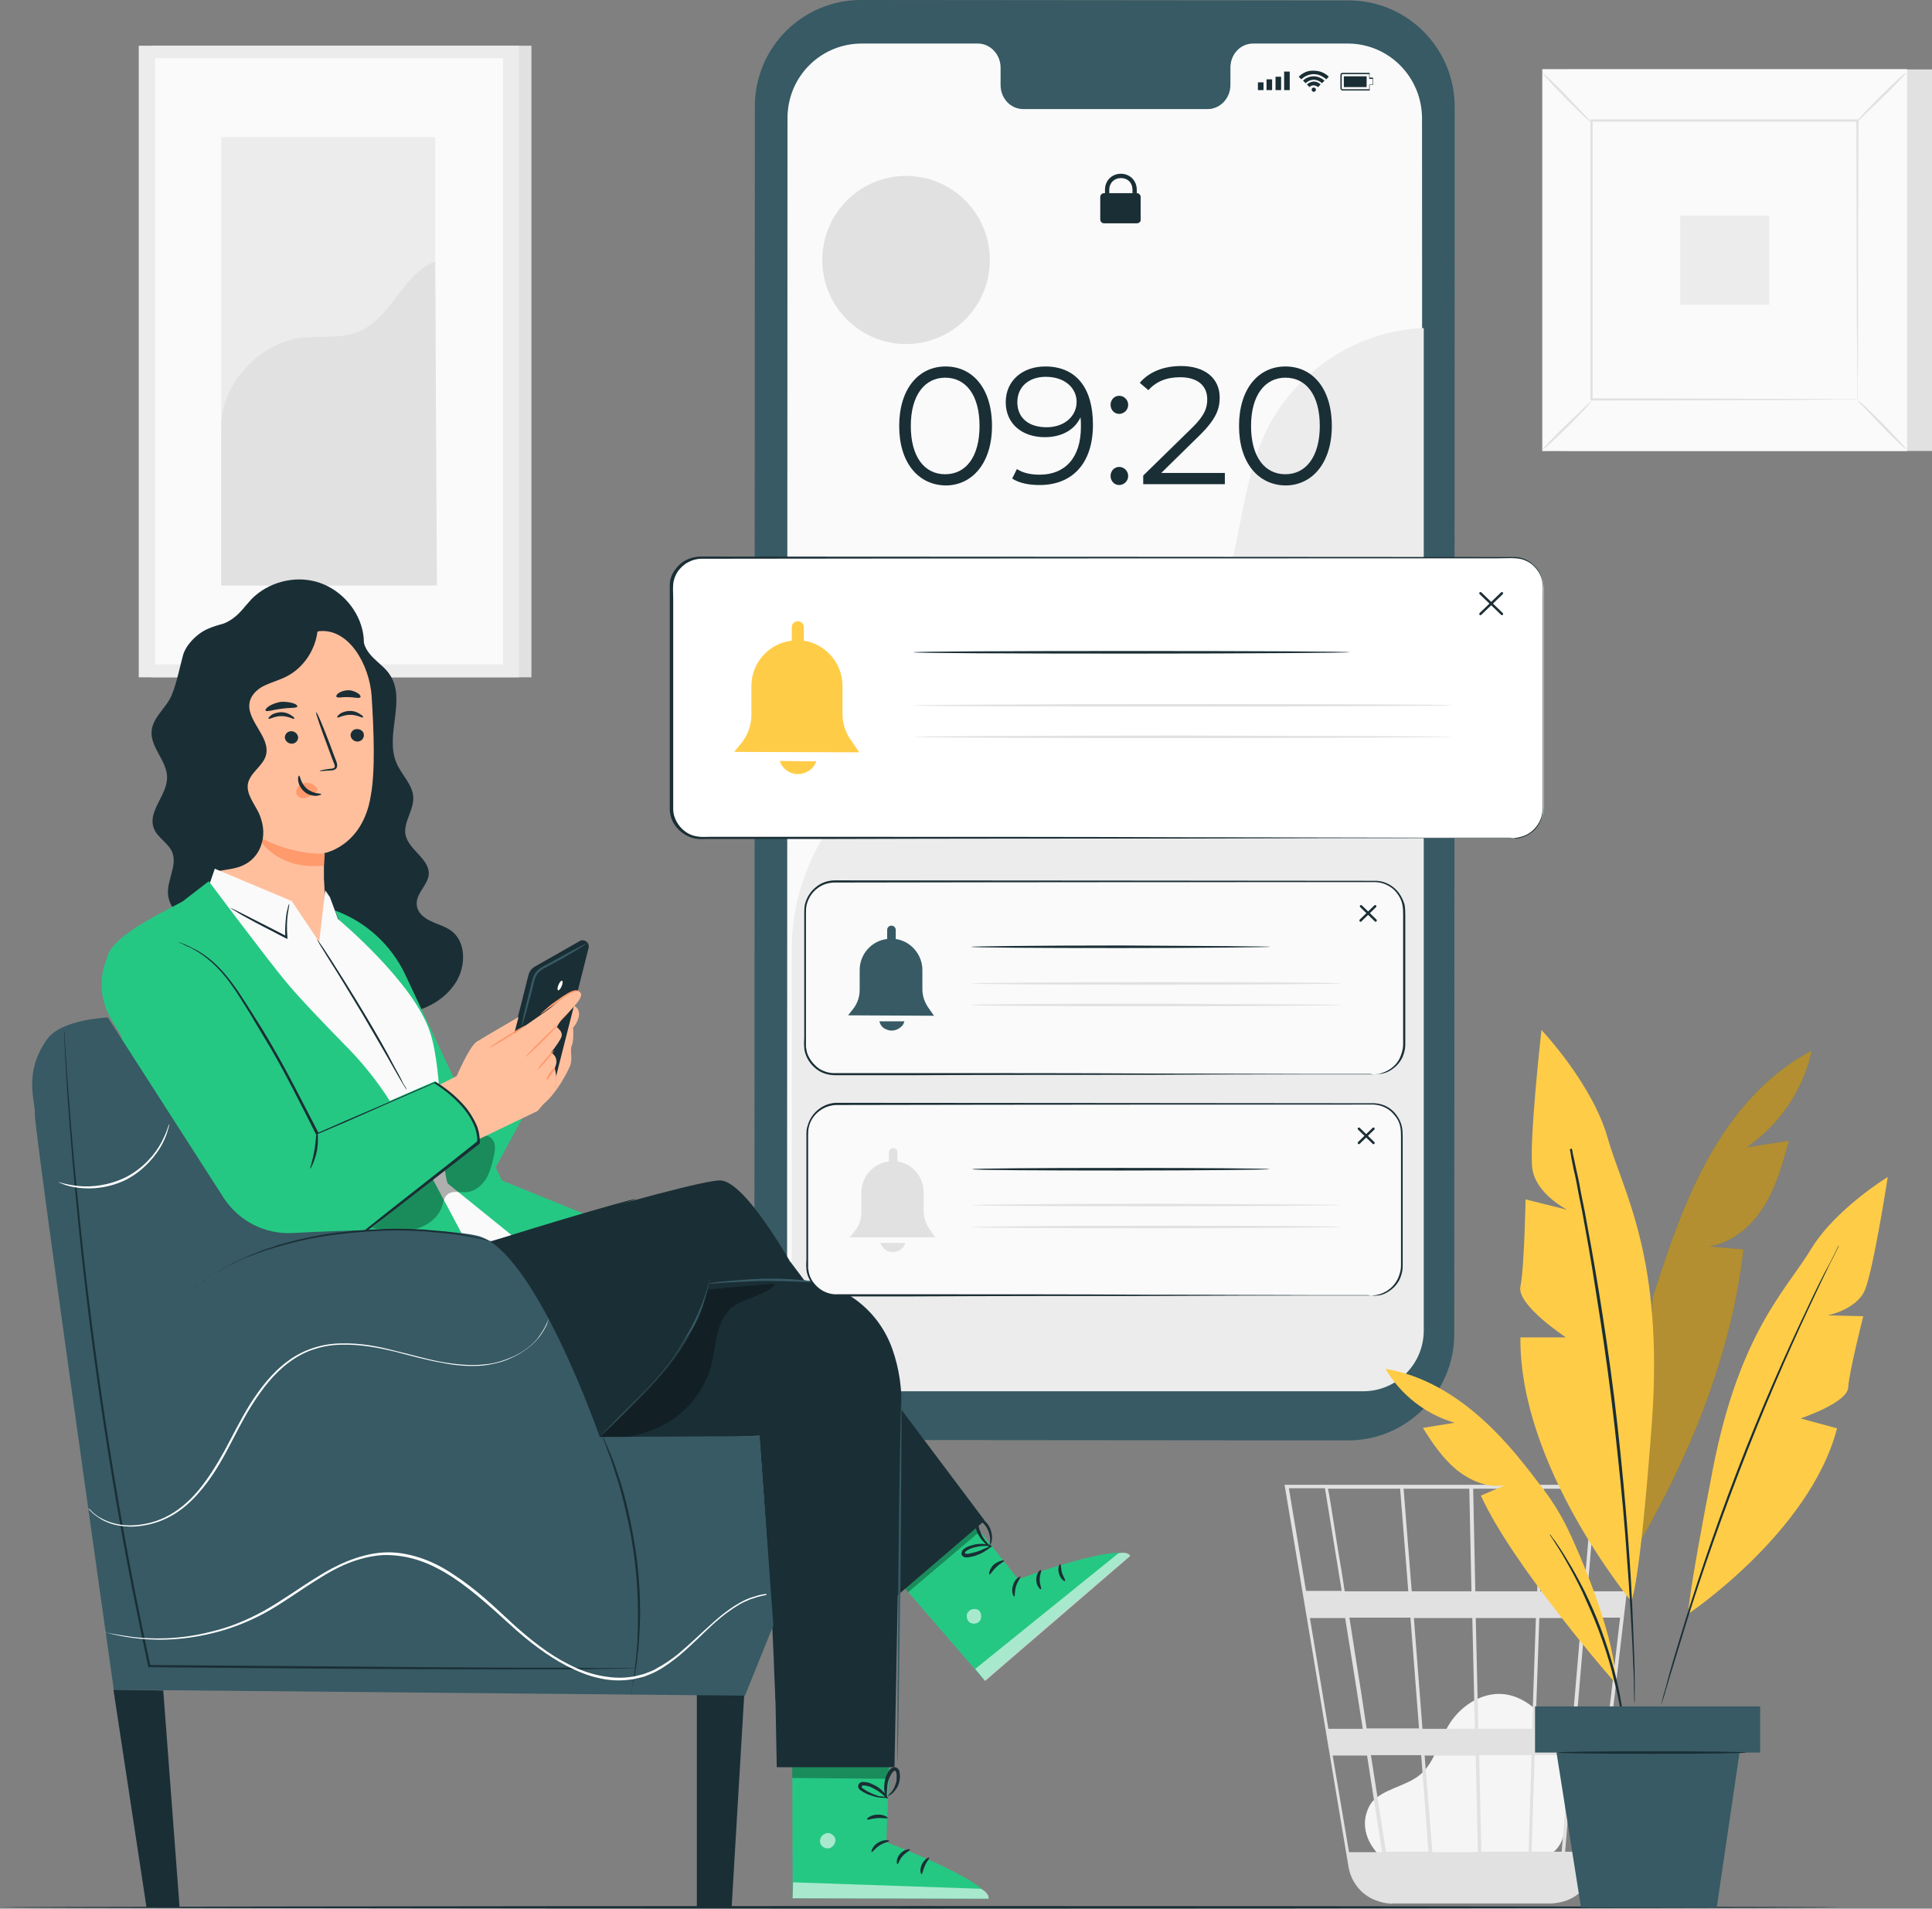 <svg width="164" height="162" viewBox="0 0 164 162" fill="none" xmlns="http://www.w3.org/2000/svg">
<rect x="0" y="0" width="164" height="162" fill="#808080" stroke="none"/>
<g clip-path="url(#clip0_39_1753)">
<path d="M45.112 3.879H12.837V57.489H45.112V3.879Z" fill="#E1E1E1"/>
<path d="M44.054 3.879H11.779V57.489H44.054V3.879Z" fill="#ECECEC"/>
<path d="M42.705 4.94H13.165V56.391H42.705V4.94Z" fill="#FAFAFA"/>
<path d="M36.944 11.637H18.782V49.694H36.944V11.637Z" fill="#ECECEC"/>
<path d="M18.782 36.228C18.745 32.678 21.918 29.202 25.419 28.689C27.096 28.47 28.883 28.799 30.452 28.14C33.26 27.006 34.135 23.273 36.943 22.176L37.089 49.694H18.782V36.228Z" fill="#E1E1E1"/>
<path d="M164 5.892H133.038V38.277H164V5.892Z" fill="#E1E1E1"/>
<path d="M161.885 5.892H130.923V38.277H161.885V5.892Z" fill="#FAFAFA"/>
<path d="M161.885 38.277H130.923V5.855H161.885V38.277ZM130.959 38.24H161.885V5.892H130.959V38.24Z" fill="#E1E1E1"/>
<path d="M157.727 10.246H135.08V33.922H157.727V10.246Z" fill="#FAFAFA"/>
<path d="M135.08 34.069C135.08 34.105 134.898 34.325 134.533 34.727C134.168 35.093 133.658 35.642 133.111 36.191C132.527 36.74 132.017 37.252 131.615 37.618C131.214 37.984 130.995 38.167 130.959 38.167C130.923 38.131 131.141 37.911 131.506 37.508C131.871 37.142 132.381 36.594 132.965 36.045C133.548 35.496 134.059 34.983 134.46 34.618C134.825 34.252 135.08 34.032 135.08 34.069Z" fill="#E1E1E1"/>
<path d="M157.728 33.995C157.764 33.995 157.983 34.178 158.384 34.544C158.749 34.91 159.296 35.423 159.843 35.971C160.39 36.557 160.9 37.069 161.265 37.472C161.63 37.874 161.812 38.094 161.812 38.131C161.776 38.167 161.557 37.948 161.156 37.582C160.791 37.216 160.244 36.703 159.697 36.118C159.15 35.532 158.639 35.02 158.275 34.618C157.91 34.288 157.691 34.032 157.728 33.995Z" fill="#E1E1E1"/>
<path d="M157.654 10.283C157.654 10.246 157.837 10.027 158.201 9.624C158.566 9.258 159.077 8.709 159.624 8.16C160.207 7.611 160.718 7.099 161.119 6.733C161.52 6.367 161.739 6.184 161.775 6.184C161.812 6.221 161.593 6.44 161.228 6.843C160.864 7.209 160.353 7.758 159.769 8.307C159.186 8.856 158.675 9.368 158.274 9.734C157.946 10.1 157.691 10.319 157.654 10.283Z" fill="#E1E1E1"/>
<path d="M135.043 10.356C135.007 10.356 134.788 10.173 134.387 9.807C134.022 9.441 133.475 8.929 132.928 8.38C132.381 7.794 131.871 7.282 131.506 6.88C131.141 6.477 130.959 6.258 130.959 6.221C130.995 6.184 131.214 6.404 131.615 6.77C131.98 7.136 132.527 7.648 133.074 8.234C133.621 8.819 134.132 9.331 134.496 9.734C134.861 10.1 135.043 10.319 135.043 10.356Z" fill="#E1E1E1"/>
<path d="M157.655 33.922C157.655 33.922 157.655 33.886 157.655 33.812C157.655 33.739 157.655 33.63 157.655 33.483C157.655 33.19 157.655 32.751 157.655 32.202C157.655 31.068 157.655 29.458 157.618 27.372C157.618 23.237 157.582 17.309 157.582 10.246L157.655 10.319C151.054 10.319 143.323 10.319 135.081 10.319L135.19 10.21C135.19 18.882 135.19 27.043 135.19 33.886L135.117 33.812C141.864 33.812 147.517 33.849 151.455 33.849C153.425 33.849 154.993 33.849 156.05 33.886C156.561 33.886 156.998 33.886 157.254 33.886C157.4 33.886 157.473 33.886 157.582 33.886C157.618 33.922 157.655 33.922 157.655 33.922C157.655 33.922 157.618 33.922 157.545 33.922C157.473 33.922 157.363 33.922 157.254 33.922C156.962 33.922 156.561 33.922 156.05 33.922C154.993 33.922 153.461 33.922 151.492 33.959C147.517 33.959 141.864 33.995 135.081 33.995H135.008V33.922C135.008 27.079 135.008 18.919 135.008 10.246V10.136H135.117C143.359 10.136 151.091 10.136 157.691 10.136H157.764V10.21C157.728 17.309 157.728 23.237 157.728 27.409C157.728 29.458 157.728 31.105 157.691 32.202C157.691 32.751 157.691 33.154 157.691 33.447C157.691 33.593 157.691 33.703 157.691 33.776C157.655 33.886 157.655 33.922 157.655 33.922Z" fill="#E1E1E1"/>
<path d="M150.178 18.297H142.629V25.872H150.178V18.297Z" fill="#ECECEC"/>
<path d="M117.248 157.609C116.591 157.06 115.169 155.303 116.263 153.254C116.664 152.522 117.539 152.12 118.305 151.79C119.071 151.461 119.91 151.168 120.566 150.619C121.77 149.595 122.135 147.838 122.937 146.484C123.849 144.911 125.599 143.703 127.423 143.776C129.501 143.886 131.252 145.606 132.054 147.546C132.856 149.485 132.856 151.681 132.893 153.803C132.893 154.974 132.856 156.291 131.981 157.096C131.179 157.828 130.012 157.828 128.954 157.792C125.125 157.682 121.332 157.572 117.503 157.426" fill="#F5F5F5"/>
<path d="M139.129 126.028H109.042L114.476 158.487C114.731 159.914 115.752 161.012 117.029 161.378C117.065 161.378 117.102 161.415 117.138 161.415C117.211 161.451 117.32 161.451 117.393 161.488C117.576 161.524 117.794 161.561 118.013 161.561V161.597L118.159 161.561H131.58C131.835 161.561 132.09 161.524 132.309 161.488C133.877 161.232 135.154 159.951 135.372 158.304L137.998 135.945L138.108 135.067L139.129 126.211V126.028ZM133.44 146.74H130.34L130.668 137.336H134.242L133.44 146.74ZM134.57 137.299H137.524L136.43 146.704H133.768L134.57 137.299ZM125.745 157.17L125.562 148.973H130.012L129.756 157.17H125.745ZM120.931 149.009H125.271L125.453 157.206H121.587L120.931 149.009ZM121.259 157.17H117.649C117.32 154.974 116.846 152.083 116.372 148.973H120.639L121.259 157.17ZM120.748 146.74L120.019 137.336H124.979L125.198 146.74H120.748ZM125.489 146.74L125.271 137.336H130.376L130.048 146.74H125.489ZM125.234 135.067L125.052 126.358H130.777L130.486 135.067H125.234ZM124.906 135.067H119.837L119.144 126.358H124.724L124.906 135.067ZM119.545 135.067H114.148C113.965 133.859 113.783 132.725 113.601 131.7C113.054 128.187 112.835 126.834 112.725 126.358H118.852L119.545 135.067ZM119.727 137.299L120.457 146.704H116.008C115.862 145.752 115.716 144.764 115.57 143.813C115.205 141.581 114.877 139.385 114.549 137.299H119.727ZM115.679 146.74H112.762L111.194 137.336H114.184C114.658 140.227 115.169 143.447 115.679 146.74ZM116.044 149.009C116.482 151.827 116.919 154.645 117.32 157.206H114.512L113.126 149.009H116.044ZM130.012 157.17L130.267 148.973H133.257L132.564 157.17H130.012ZM130.741 135.067L131.033 126.358H135.19L134.461 135.067H130.741ZM112.47 126.321C112.579 126.943 113.126 130.383 113.892 135.03H110.865L109.407 126.321H112.47ZM135.19 157.17H132.856L133.549 148.973H136.138L135.19 157.17ZM137.779 135.067H134.752L135.482 126.358H138.8L137.779 135.067Z" fill="#E1E1E1"/>
<path d="M156.269 161.89C156.269 161.927 121.295 162 78.153 162C34.974 162 0 161.927 0 161.89C0 161.854 34.974 161.78 78.153 161.78C121.295 161.78 156.269 161.854 156.269 161.89Z" fill="#1A2E35"/>
<path d="M114.439 122.259L73.047 122.223C68.051 122.223 64.039 118.161 64.039 113.184L64.076 9.039C64.076 4.025 68.124 0 73.083 0L114.475 0.037C119.472 0.037 123.483 4.098 123.483 9.075L123.447 113.221C123.447 118.197 119.399 122.259 114.439 122.259Z" fill="#375A64"/>
<path d="M114.402 3.696H106.379C105.285 3.696 104.446 4.611 104.446 5.745V7.209C104.446 8.343 103.571 9.258 102.513 9.258H86.868C85.774 9.258 84.936 8.343 84.936 7.209V5.745C84.936 4.611 84.06 3.696 83.003 3.696H80.195H73.156C69.655 3.696 66.847 6.514 66.847 10.027L66.811 111.647C66.811 115.16 69.619 117.978 73.12 117.978L114.439 118.014C117.94 118.014 120.748 115.197 120.748 111.684L120.711 10.063C120.711 6.55 117.903 3.696 114.402 3.696Z" fill="#FAFAFA"/>
<path d="M107.254 6.989H106.78V7.648H107.254V6.989Z" fill="#1A2E35"/>
<path d="M107.984 6.733H107.51V7.648H107.984V6.733Z" fill="#1A2E35"/>
<path d="M108.749 6.514H108.275V7.648H108.749V6.514Z" fill="#1A2E35"/>
<path d="M109.479 6.075H109.005V7.648H109.479V6.075Z" fill="#1A2E35"/>
<path d="M116.262 7.685H113.965C113.892 7.685 113.782 7.611 113.782 7.502V6.367C113.782 6.294 113.855 6.184 113.928 6.184H116.226H116.262V6.221V6.587H116.517C116.554 6.587 116.554 6.623 116.554 6.623V7.172C116.554 7.209 116.517 7.209 116.517 7.209H116.262V7.575C116.299 7.648 116.262 7.685 116.262 7.685ZM116.226 6.294H113.965C113.928 6.294 113.892 6.331 113.892 6.367V7.502C113.892 7.538 113.928 7.575 113.965 7.575H116.226V7.209C116.226 7.172 116.262 7.172 116.262 7.172H116.517V6.697H116.262C116.226 6.697 116.226 6.66 116.226 6.66V6.294Z" fill="#1A2E35"/>
<path d="M114.074 7.392V6.477H116.007V6.88V6.989V7.392H114.074Z" fill="#1A2E35"/>
<path d="M111.521 7.794C111.622 7.794 111.704 7.713 111.704 7.611C111.704 7.51 111.622 7.428 111.521 7.428C111.421 7.428 111.339 7.51 111.339 7.611C111.339 7.713 111.421 7.794 111.521 7.794Z" fill="#1A2E35"/>
<path d="M110.938 7.172L111.157 7.392C111.267 7.282 111.376 7.246 111.522 7.246C111.668 7.246 111.777 7.319 111.887 7.392L112.105 7.172C111.96 7.026 111.741 6.916 111.522 6.916C111.267 6.953 111.084 7.026 110.938 7.172Z" fill="#1A2E35"/>
<path d="M111.521 6.477C111.156 6.477 110.828 6.623 110.609 6.843L110.828 7.063C111.011 6.88 111.266 6.77 111.521 6.77C111.776 6.77 112.032 6.88 112.214 7.063L112.433 6.843C112.178 6.623 111.849 6.477 111.521 6.477Z" fill="#1A2E35"/>
<path d="M110.245 6.514L110.464 6.733C110.719 6.477 111.12 6.294 111.522 6.294C111.923 6.294 112.287 6.477 112.579 6.733L112.798 6.514C112.47 6.184 112.032 6.001 111.522 6.001C111.011 5.965 110.573 6.184 110.245 6.514Z" fill="#1A2E35"/>
<path d="M96.496 18.956H93.725C93.542 18.956 93.397 18.809 93.397 18.626V16.723C93.397 16.54 93.542 16.394 93.725 16.394H96.496C96.679 16.394 96.825 16.54 96.825 16.723V18.626C96.861 18.773 96.715 18.956 96.496 18.956Z" fill="#1A2E35"/>
<path d="M94.162 16.504H93.798V16.101C93.798 15.333 94.381 14.747 95.147 14.747C95.913 14.747 96.496 15.333 96.496 16.101V16.394H96.132V16.101C96.132 15.516 95.731 15.113 95.147 15.113C94.6 15.113 94.162 15.516 94.162 16.101V16.504Z" fill="#1A2E35"/>
<path d="M67.212 80.469C67.212 73.919 71.005 67.479 76.767 64.368C80.778 62.173 85.446 61.587 89.932 60.562C94.418 59.538 99.013 57.855 101.784 54.159C105.504 49.218 104.811 42.156 107.473 36.594C109.917 31.544 115.241 28.031 120.857 27.848V112.928C120.857 115.782 118.56 118.088 115.715 118.088H72.354C69.509 118.088 67.212 115.782 67.212 112.928V80.469Z" fill="#ECECEC"/>
<path d="M76.329 36.154C76.329 33.008 77.97 31.105 80.268 31.105C82.565 31.105 84.206 32.971 84.206 36.154C84.206 39.302 82.529 41.204 80.268 41.204C77.97 41.168 76.329 39.302 76.329 36.154ZM83.149 36.154C83.149 33.52 81.982 32.056 80.231 32.056C78.517 32.056 77.314 33.52 77.314 36.154C77.314 38.789 78.481 40.253 80.231 40.253C81.982 40.253 83.149 38.789 83.149 36.154Z" fill="#1A2E35"/>
<path d="M92.776 36.045C92.776 39.411 90.953 41.168 88.254 41.168C87.379 41.168 86.54 41.022 85.92 40.619L86.321 39.814C86.832 40.143 87.488 40.29 88.254 40.29C90.369 40.29 91.755 38.899 91.755 36.228C91.755 36.008 91.755 35.715 91.719 35.423C91.208 36.52 90.078 37.106 88.692 37.106C86.722 37.106 85.373 35.935 85.373 34.142C85.373 32.276 86.832 31.105 88.728 31.105C91.354 31.105 92.776 32.934 92.776 36.045ZM91.39 34.105C91.39 33.008 90.479 31.983 88.765 31.983C87.342 31.983 86.358 32.825 86.358 34.142C86.358 35.459 87.306 36.264 88.838 36.264C90.369 36.264 91.39 35.313 91.39 34.105Z" fill="#1A2E35"/>
<path d="M94.272 34.361C94.272 33.922 94.6 33.593 95.001 33.593C95.402 33.593 95.767 33.922 95.767 34.361C95.767 34.8 95.402 35.13 95.001 35.13C94.6 35.13 94.272 34.8 94.272 34.361ZM94.272 40.399C94.272 39.96 94.6 39.631 95.001 39.631C95.402 39.631 95.767 39.96 95.767 40.399C95.767 40.839 95.402 41.168 95.001 41.168C94.6 41.168 94.272 40.839 94.272 40.399Z" fill="#1A2E35"/>
<path d="M103.973 40.18V41.095H97.044V40.363L101.165 36.337C102.295 35.24 102.478 34.581 102.478 33.886C102.478 32.751 101.675 32.019 100.18 32.019C99.013 32.019 98.138 32.385 97.481 33.117L96.752 32.495C97.518 31.58 98.758 31.068 100.253 31.068C102.259 31.068 103.535 32.093 103.535 33.739C103.535 34.691 103.243 35.532 101.931 36.85L98.575 40.143H103.973V40.18Z" fill="#1A2E35"/>
<path d="M105.176 36.154C105.176 33.008 106.817 31.105 109.114 31.105C111.412 31.105 113.053 32.971 113.053 36.154C113.053 39.302 111.375 41.204 109.114 41.204C106.817 41.168 105.176 39.302 105.176 36.154ZM112.032 36.154C112.032 33.52 110.865 32.056 109.114 32.056C107.4 32.056 106.197 33.52 106.197 36.154C106.197 38.789 107.364 40.253 109.114 40.253C110.828 40.253 112.032 38.789 112.032 36.154Z" fill="#1A2E35"/>
<path d="M76.912 29.202C80.84 29.202 84.024 26.007 84.024 22.066C84.024 18.125 80.84 14.93 76.912 14.93C72.985 14.93 69.801 18.125 69.801 22.066C69.801 26.007 72.985 29.202 76.912 29.202Z" fill="#E1E1E1"/>
<path d="M38.256 78.969C37.745 78.603 37.089 78.457 36.542 78.164C35.958 77.908 35.411 77.432 35.375 76.773C35.302 75.822 36.323 75.127 36.396 74.212C36.469 72.894 34.718 72.163 34.427 70.882C34.208 69.821 35.12 68.796 35.083 67.698C35.047 66.6 34.098 65.795 33.661 64.771C32.64 62.429 34.499 59.428 33.114 57.306C32.749 56.72 32.166 56.318 31.691 55.842C31.217 55.366 30.78 54.744 30.853 54.049L28.227 52.841C27.352 51.487 25.346 51.451 23.851 52C22.355 52.585 21.043 53.61 19.474 54.012C18.709 54.195 18.818 53.061 18.052 53.244C17.031 53.463 15.791 54.634 15.536 55.622C15.244 56.684 15.025 57.855 14.624 58.879C14.223 60.014 12.983 60.819 12.873 62.026C12.728 63.417 14.186 64.588 14.186 65.978C14.186 67.515 12.509 68.869 13.056 70.296C13.348 71.101 14.296 71.54 14.624 72.346C15.062 73.443 14.186 74.688 14.259 75.859C14.332 77.03 15.317 77.944 16.265 78.64C19.839 81.384 23.814 83.69 28.081 85.153C29.941 85.775 31.874 86.288 33.807 86.105C35.739 85.922 37.709 85.007 38.73 83.324C39.569 81.933 39.569 79.884 38.256 78.969Z" fill="#1A2E35"/>
<path d="M30.743 53.39C30.269 51.487 28.701 49.877 26.804 49.365C24.908 48.852 22.756 49.438 21.371 50.829C20.824 51.414 20.349 52.109 19.693 52.548C18.927 53.061 18.818 52.914 17.979 53.244C17.14 53.573 15.608 55.915 15.608 56.83L15.171 60.819C15.207 61.733 16.411 62.282 17.286 61.953C18.161 61.66 18.745 60.819 19.219 60.014C19.693 59.209 20.131 58.33 20.86 57.818C22.136 56.94 23.814 57.232 25.346 57.562C26.841 57.855 28.591 58.111 29.758 57.086C30.816 56.208 31.071 54.671 30.743 53.39Z" fill="#1A2E35"/>
<path d="M31.545 59.062C31.363 56.464 29.649 53.317 27.096 53.573L19.073 55.622C18.307 55.696 17.724 56.391 17.724 57.159L18.635 76.554C18.599 76.554 18.599 76.554 18.562 76.554C18.562 76.554 21.808 83.507 27.133 81.823C28.19 81.494 27.242 78.859 27.424 77.688H27.461C27.461 77.542 27.461 77.432 27.461 77.286C27.643 75.932 27.497 74.614 27.497 74.614C27.497 73.041 27.497 72.419 27.497 72.419C27.497 72.419 30.779 71.87 31.472 67.552C31.873 65.429 31.728 61.916 31.545 59.062Z" fill="#FFBF9D"/>
<path d="M30.889 62.392C30.889 62.685 30.671 62.941 30.342 62.941C30.05 62.941 29.795 62.721 29.759 62.429C29.759 62.136 29.978 61.88 30.306 61.88C30.634 61.88 30.889 62.099 30.889 62.392Z" fill="#1A2E35"/>
<path d="M30.816 60.892C30.743 60.965 30.342 60.672 29.722 60.672C29.139 60.672 28.701 60.965 28.628 60.892C28.592 60.855 28.665 60.745 28.847 60.599C29.029 60.453 29.358 60.343 29.722 60.343C30.087 60.343 30.415 60.489 30.598 60.636C30.78 60.709 30.853 60.855 30.816 60.892Z" fill="#1A2E35"/>
<path d="M25.309 62.575C25.309 62.868 25.09 63.124 24.762 63.124C24.471 63.124 24.215 62.904 24.179 62.612C24.179 62.319 24.398 62.063 24.726 62.063C25.017 62.063 25.273 62.282 25.309 62.575Z" fill="#1A2E35"/>
<path d="M24.981 61.002C24.909 61.075 24.507 60.782 23.887 60.782C23.304 60.782 22.866 61.075 22.793 61.002C22.757 60.965 22.83 60.855 23.012 60.709C23.195 60.562 23.523 60.453 23.887 60.453C24.252 60.453 24.58 60.599 24.763 60.745C24.945 60.855 25.018 60.965 24.981 61.002Z" fill="#1A2E35"/>
<path d="M27.133 65.429C27.133 65.393 27.498 65.32 28.081 65.246C28.227 65.246 28.373 65.21 28.41 65.1C28.446 64.99 28.373 64.844 28.3 64.661C28.154 64.295 28.008 63.892 27.863 63.49C27.243 61.843 26.768 60.489 26.841 60.453C26.914 60.416 27.461 61.733 28.081 63.38C28.227 63.783 28.373 64.185 28.519 64.551C28.592 64.734 28.665 64.917 28.592 65.137C28.555 65.246 28.446 65.32 28.337 65.356C28.227 65.393 28.154 65.393 28.081 65.393C27.498 65.429 27.133 65.466 27.133 65.429Z" fill="#1A2E35"/>
<path d="M27.571 72.455C27.571 72.455 24.69 72.638 21.809 70.918C21.809 70.918 23.194 73.882 27.498 73.48L27.571 72.455Z" fill="#FF9A6C"/>
<path d="M26.878 66.857C26.659 66.564 26.294 66.417 25.929 66.454C25.674 66.491 25.419 66.6 25.273 66.82C25.127 67.04 25.09 67.332 25.236 67.515C25.382 67.735 25.747 67.808 26.002 67.698C26.294 67.625 26.513 67.442 26.768 67.259C26.841 67.222 26.914 67.149 26.951 67.076C26.951 67.003 26.95 66.93 26.878 66.857Z" fill="#FF9A6C"/>
<path d="M25.383 65.832C25.492 65.832 25.492 66.454 26.039 66.93C26.586 67.406 27.279 67.332 27.279 67.406C27.279 67.442 27.133 67.515 26.841 67.552C26.55 67.552 26.148 67.479 25.82 67.186C25.492 66.893 25.346 66.527 25.31 66.271C25.273 65.978 25.346 65.832 25.383 65.832Z" fill="#1A2E35"/>
<path d="M25.237 59.977C25.164 60.123 24.58 60.05 23.887 60.16C23.195 60.233 22.648 60.453 22.538 60.306C22.502 60.233 22.611 60.087 22.83 59.94C23.049 59.794 23.413 59.648 23.815 59.574C24.216 59.538 24.617 59.611 24.872 59.684C25.127 59.757 25.273 59.904 25.237 59.977Z" fill="#1A2E35"/>
<path d="M30.597 59.172C30.488 59.318 30.087 59.172 29.576 59.172C29.102 59.135 28.664 59.282 28.555 59.135C28.518 59.062 28.591 58.916 28.774 58.806C28.956 58.696 29.248 58.586 29.576 58.586C29.904 58.586 30.196 58.733 30.378 58.843C30.561 58.952 30.634 59.099 30.597 59.172Z" fill="#1A2E35"/>
<path d="M26.951 52.475L26.586 52C24.106 52.292 21.663 52.914 19.365 53.866C18.453 54.232 17.505 54.708 16.885 55.476C16.01 56.537 15.864 58.001 15.791 59.392C15.427 64.624 15.098 70.004 16.739 74.98C17.14 74.358 17.906 74.066 18.636 73.919C19.365 73.773 20.131 73.736 20.787 73.37C21.517 73.004 22.064 72.272 22.246 71.467C22.465 70.662 22.319 69.821 21.991 69.052C21.59 68.21 20.897 67.406 21.043 66.527C21.225 65.576 22.319 65.027 22.574 64.112C23.012 62.502 20.751 61.075 21.225 59.465C21.407 58.879 21.918 58.44 22.465 58.184C23.012 57.928 23.632 57.745 24.179 57.489C26.002 56.647 27.206 54.525 26.951 52.475Z" fill="#1A2E35"/>
<path d="M48.65 85.336L43.617 93.167C43.617 93.167 44.164 94.082 45.368 94.046C46.571 94.009 48.249 90.972 48.431 90.35C48.613 89.728 48.358 89.142 48.541 88.74C48.723 88.337 48.65 87.203 48.65 87.203C48.65 87.312 49.78 85.812 48.65 85.336Z" fill="#FFBF9D"/>
<path d="M42.23 93.167L44.856 82.775C44.929 82.445 45.148 82.189 45.403 82.043L49.196 79.884C49.415 79.737 49.707 79.811 49.889 80.03C49.962 80.14 49.998 80.323 49.962 80.469L47.19 91.411L42.23 93.167Z" fill="#1A2E35"/>
<path d="M40.918 101.218L47.008 89.984L44.711 86.983L36.141 93.497L38.402 99.718L40.918 101.218Z" fill="#25C883"/>
<path d="M47.082 92.399C47.082 92.399 47.155 92.252 47.191 91.923C47.228 91.63 47.191 91.155 47.082 90.606V90.569V90.533C47.191 90.35 47.228 90.167 47.155 89.947C47.082 89.728 46.936 89.545 46.717 89.435L46.644 89.398L46.681 89.325C46.899 88.996 47.118 88.666 47.373 88.3C47.446 88.227 47.519 88.118 47.519 88.044C47.556 87.971 47.556 87.861 47.483 87.788C47.41 87.605 47.228 87.422 47.045 87.312L46.972 87.239L47.045 87.166C47.228 86.947 47.446 86.727 47.665 86.507C48.03 86.105 48.358 85.739 48.65 85.336C48.796 85.153 48.942 84.934 49.015 84.751C49.051 84.641 49.087 84.531 49.124 84.458C49.124 84.348 49.087 84.312 49.015 84.312H48.978C48.905 84.275 48.759 84.312 48.65 84.348C48.541 84.385 48.431 84.458 48.285 84.495C48.066 84.605 47.848 84.751 47.665 84.861C47.264 85.117 46.972 85.336 46.681 85.519C46.425 85.702 46.243 85.849 46.061 85.958C45.915 86.068 45.842 86.105 45.842 86.105C45.842 86.105 45.915 86.032 46.024 85.922C46.17 85.812 46.352 85.629 46.608 85.409C46.863 85.19 47.191 84.97 47.556 84.714C47.738 84.568 47.957 84.458 48.176 84.312C48.285 84.239 48.395 84.202 48.541 84.129C48.686 84.092 48.796 84.019 49.015 84.056H48.978C49.16 84.056 49.27 84.275 49.233 84.385C49.233 84.531 49.197 84.641 49.124 84.751C49.015 84.97 48.869 85.19 48.723 85.373C48.431 85.775 48.066 86.178 47.702 86.544C47.483 86.763 47.301 86.983 47.082 87.166V87.02C47.301 87.166 47.483 87.349 47.556 87.605C47.592 87.715 47.629 87.861 47.592 88.008C47.556 88.154 47.483 88.227 47.41 88.3C47.155 88.666 46.936 88.996 46.717 89.325L46.681 89.215C46.899 89.398 47.082 89.581 47.155 89.837C47.228 90.094 47.155 90.35 47.045 90.533V90.496C47.191 91.045 47.191 91.521 47.118 91.85C47.082 91.996 47.045 92.106 47.009 92.216C47.118 92.362 47.082 92.399 47.082 92.399Z" fill="#FF9A6C"/>
<path d="M49.89 80.03C49.89 80.03 49.78 80.103 49.561 80.25C49.343 80.396 49.051 80.579 48.686 80.799C48.285 81.018 47.847 81.311 47.337 81.567C47.081 81.714 46.826 81.86 46.535 82.006C46.243 82.153 45.951 82.299 45.732 82.519C45.513 82.738 45.404 83.031 45.331 83.36C45.258 83.653 45.185 83.946 45.112 84.239C44.966 84.787 44.821 85.3 44.711 85.739C44.602 86.178 44.492 86.507 44.419 86.727C44.346 86.947 44.31 87.093 44.273 87.093C44.273 87.093 44.273 86.947 44.346 86.727C44.383 86.471 44.456 86.141 44.565 85.702C44.675 85.263 44.784 84.751 44.93 84.202C45.003 83.909 45.076 83.616 45.149 83.324C45.222 83.031 45.331 82.665 45.586 82.409C45.842 82.153 46.133 82.006 46.425 81.86C46.717 81.714 46.972 81.567 47.227 81.421C47.738 81.128 48.176 80.909 48.577 80.689C48.978 80.469 49.27 80.323 49.489 80.213C49.78 80.067 49.89 80.03 49.89 80.03Z" fill="#375A64"/>
<path d="M47.712 83.243C47.637 83.212 47.501 83.368 47.408 83.591C47.315 83.815 47.299 84.022 47.373 84.053C47.448 84.084 47.584 83.928 47.677 83.704C47.77 83.481 47.786 83.274 47.712 83.243Z" fill="white"/>
<path d="M28.445 77.286C31.071 78.237 33.223 80.213 34.426 82.775L42.595 100.193L49.634 103.048L43.434 104.841L37.927 100.779L28.445 77.286Z" fill="#25C883"/>
<path d="M43.434 104.841L40.48 107.146L25.71 91.887L17.249 76.591L18.234 73.736L24.762 76.481L27.096 79.957L27.606 75.566L28.007 76.151L28.7 78.018C28.7 78.018 35.119 83.36 36.505 87.605C37.672 91.155 37.307 98.474 38 100.45L43.434 104.841Z" fill="#FAFAFA"/>
<path d="M15.681 76.371C15.572 76.664 9.372 79.189 9.08 81.348C8.788 83.543 13.566 100.413 13.566 100.413L21.115 107.11H40.48L34.317 95.546C33.004 93.058 31.326 90.752 29.32 88.74C27.497 86.873 25.309 84.605 24.178 83.214C22.938 81.75 17.723 74.797 17.723 74.797L15.681 76.371Z" fill="#25C883"/>
<path d="M19.547 77.066C19.547 77.03 19.985 77.249 20.641 77.579C21.297 77.908 22.209 78.384 23.23 78.896C23.631 79.115 24.032 79.298 24.361 79.481L24.215 79.555C24.178 78.713 24.251 78.018 24.324 77.505C24.434 76.993 24.507 76.737 24.543 76.737C24.58 76.737 24.507 77.03 24.434 77.542C24.361 78.018 24.324 78.749 24.397 79.555V79.701L24.251 79.628C23.887 79.445 23.522 79.262 23.121 79.042C22.1 78.53 21.224 78.054 20.568 77.688C19.948 77.322 19.547 77.066 19.547 77.066Z" fill="#1A2E35"/>
<path d="M34.499 92.472C34.499 92.472 34.389 92.289 34.171 91.96C33.952 91.594 33.697 91.155 33.368 90.569C32.712 89.398 31.764 87.788 30.743 86.032C29.685 84.275 28.737 82.702 28.008 81.567C27.679 81.018 27.387 80.579 27.169 80.213C26.986 79.884 26.877 79.701 26.877 79.701C26.877 79.701 27.023 79.847 27.242 80.177C27.46 80.469 27.752 80.945 28.117 81.494C28.846 82.628 29.831 84.202 30.889 85.958C31.946 87.715 32.858 89.325 33.478 90.533C33.806 91.118 34.061 91.594 34.207 91.923C34.426 92.252 34.535 92.436 34.499 92.472Z" fill="#1A2E35"/>
<g opacity="0.3">
<path d="M31.545 104.219C32.675 104.402 33.842 104.585 34.936 104.402C36.067 104.182 37.161 103.487 37.526 102.389C37.635 102.06 37.672 101.657 37.963 101.401C38.401 100.998 39.094 101.255 39.677 101.181C40.334 101.108 40.881 100.632 41.245 100.084C41.574 99.535 41.756 98.876 41.902 98.217C41.975 97.888 42.048 97.559 42.011 97.266C41.975 96.936 41.792 96.607 41.501 96.461C41.063 96.278 40.553 96.534 40.151 96.827C36.942 99.132 34.025 101.803 31.144 104.475" fill="black"/>
</g>
<path d="M38.766 91.338C38.766 91.338 39.86 88.776 40.48 88.41C41.063 88.044 44.017 86.324 44.017 86.324L43.653 87.715L46.534 85.702C46.898 85.446 48.941 83.58 49.305 84.312C49.561 84.824 47.883 86.215 47.664 86.544C47.117 87.312 47.3 87.239 47.3 87.239C47.3 87.239 47.919 87.605 47.591 88.154C47.3 88.703 46.752 89.362 46.752 89.362C46.752 89.362 47.555 89.654 47.081 90.679C47.081 90.679 47.3 91.228 47.154 92.033C47.008 92.801 45.622 94.302 45.622 94.302L38.62 97.668L35.775 92.838L38.766 91.338Z" fill="#FFBF9D"/>
<path d="M22.428 86.507L26.914 96.132L36.906 91.777C36.906 91.777 41.064 94.192 40.48 96.863L31.473 104.292C29.759 105.682 27.57 106.341 25.382 106.085C23.048 105.792 20.933 104.475 19.62 102.499L13.129 92.545L9.482 86.581C8.315 84.678 8.315 82.226 9.628 80.396C9.992 79.921 10.43 79.481 10.904 79.189C12.582 78.201 17.396 77.761 22.428 86.507Z" fill="#25C883"/>
<path d="M43.1 88.059C43.94 87.538 44.603 87.089 44.582 87.054C44.561 87.02 43.863 87.414 43.023 87.934C42.184 88.454 41.52 88.904 41.541 88.938C41.562 88.973 42.26 88.579 43.1 88.059Z" fill="#FF9A6C"/>
<path d="M46.036 88.405C46.797 87.653 47.391 87.021 47.363 86.992C47.335 86.963 46.695 87.549 45.934 88.3C45.173 89.052 44.58 89.684 44.608 89.713C44.636 89.742 45.276 89.156 46.036 88.405Z" fill="#FF9A6C"/>
<path d="M46.383 90.028C46.761 89.582 47.044 89.199 47.013 89.173C46.982 89.147 46.65 89.487 46.272 89.934C45.893 90.38 45.611 90.763 45.642 90.789C45.672 90.815 46.004 90.475 46.383 90.028Z" fill="#FF9A6C"/>
<path d="M47.117 90.642C47.154 90.679 47.008 90.899 46.789 91.191C46.607 91.484 46.424 91.704 46.388 91.667C46.351 91.63 46.461 91.374 46.643 91.082C46.862 90.789 47.081 90.606 47.117 90.642Z" fill="#FF9A6C"/>
<path d="M29.941 105.243C29.941 105.243 29.941 105.243 29.977 105.207C30.014 105.17 30.05 105.133 30.123 105.097C30.269 104.987 30.451 104.841 30.707 104.621C31.217 104.219 31.947 103.633 32.858 102.901C34.718 101.438 37.38 99.352 40.553 96.863L40.517 96.936C40.517 96.461 40.444 95.948 40.225 95.473C40.006 94.997 39.751 94.558 39.386 94.119C38.693 93.277 37.818 92.545 36.833 91.923H36.906C35.265 92.655 33.515 93.387 31.728 94.192C30.087 94.924 28.482 95.619 26.914 96.278L26.841 96.314L26.804 96.241C25.492 93.643 24.252 91.155 23.012 89.032C22.392 87.971 21.772 86.983 21.225 86.032C20.641 85.117 20.131 84.239 19.584 83.507C18.526 82.006 17.359 81.091 16.484 80.616C16.265 80.469 16.083 80.396 15.9 80.323C15.718 80.25 15.572 80.177 15.463 80.103C15.353 80.067 15.244 80.03 15.207 79.994C15.134 79.957 15.098 79.957 15.134 79.957C15.134 79.957 15.681 80.103 16.557 80.579C16.994 80.799 17.541 81.165 18.088 81.64C18.635 82.116 19.183 82.738 19.73 83.47C20.276 84.202 20.824 85.08 21.407 85.995C21.991 86.91 22.61 87.898 23.23 88.996C24.47 91.118 25.71 93.606 27.06 96.205L26.95 96.168C28.518 95.473 30.123 94.778 31.764 94.082C33.551 93.314 35.265 92.545 36.943 91.85L36.979 91.813L37.016 91.85C38.037 92.472 38.912 93.241 39.605 94.082C39.933 94.521 40.225 94.997 40.444 95.473C40.663 95.985 40.736 96.497 40.736 97.01V97.046L40.699 97.083C37.526 99.535 34.864 101.621 32.968 103.084C32.02 103.816 31.29 104.365 30.779 104.768C30.524 104.951 30.342 105.097 30.196 105.207C30.123 105.243 30.087 105.28 30.05 105.316C29.977 105.243 29.941 105.243 29.941 105.243Z" fill="#1A2E35"/>
<path d="M26.331 99.205C26.294 99.169 26.549 98.51 26.695 97.595C26.841 96.717 26.841 95.948 26.914 95.948C26.951 95.948 27.06 96.717 26.914 97.632C26.732 98.547 26.367 99.205 26.331 99.205Z" fill="#1A2E35"/>
<path d="M81.216 127.492L86.431 134.042C86.431 134.042 94.856 130.932 95.913 132.03L83.587 142.642L75.017 132.725L81.216 127.492Z" fill="#25C883"/>
<g opacity="0.6">
<path d="M82.165 136.824C81.982 137.08 82.055 137.519 82.311 137.702C82.566 137.885 83.004 137.848 83.186 137.555C83.368 137.299 83.295 136.787 83.04 136.641C82.748 136.494 82.274 136.567 82.165 136.897" fill="white"/>
</g>
<g opacity="0.6">
<path d="M83.623 142.679L82.784 141.654L94.928 131.847C94.928 131.847 95.694 131.627 95.949 132.066L83.623 142.679Z" fill="white"/>
</g>
<path d="M86.614 133.823C86.65 133.896 86.395 134.189 86.249 134.628C86.103 135.067 86.176 135.47 86.103 135.506C86.03 135.543 85.811 135.104 85.994 134.555C86.14 134.006 86.577 133.786 86.614 133.823Z" fill="#1A2E35"/>
<path d="M88.364 133.274C88.437 133.311 88.255 133.64 88.255 134.079C88.255 134.518 88.437 134.848 88.364 134.884C88.328 134.957 87.963 134.628 87.963 134.079C87.963 133.53 88.291 133.201 88.364 133.274Z" fill="#1A2E35"/>
<path d="M90.406 134.189C90.37 134.262 90.005 134.006 89.896 133.567C89.75 133.091 89.932 132.725 90.005 132.762C90.078 132.798 90.042 133.128 90.151 133.494C90.26 133.859 90.479 134.116 90.406 134.189Z" fill="#1A2E35"/>
<path d="M85.228 132.469C85.265 132.542 84.9 132.689 84.572 133.018C84.244 133.311 84.061 133.677 83.988 133.64C83.915 133.64 83.988 133.164 84.353 132.798C84.791 132.469 85.228 132.396 85.228 132.469Z" fill="#1A2E35"/>
<g opacity="0.3">
<path d="M82.274 128.81L83.186 129.981L77.095 135.14L76.184 134.116L82.274 128.81Z" fill="black"/>
</g>
<path d="M84.17 131.188C84.207 131.225 83.988 131.444 83.55 131.7C83.331 131.847 83.04 131.957 82.748 132.066C82.602 132.103 82.419 132.14 82.237 132.176C82.164 132.176 82.055 132.213 81.909 132.176C81.799 132.176 81.617 132.03 81.617 131.883C81.617 131.737 81.69 131.591 81.763 131.518C81.836 131.444 81.945 131.408 82.018 131.335C82.201 131.261 82.347 131.188 82.529 131.152C82.857 131.042 83.149 131.042 83.404 131.042C83.915 131.078 84.207 131.188 84.207 131.225C84.207 131.261 83.878 131.188 83.404 131.225C83.149 131.225 82.894 131.298 82.602 131.371C82.456 131.408 82.31 131.481 82.164 131.554C82.018 131.627 81.909 131.737 81.909 131.81C81.909 131.847 81.909 131.847 81.982 131.883C82.055 131.883 82.128 131.883 82.201 131.883C82.383 131.847 82.529 131.81 82.675 131.774C82.966 131.7 83.258 131.591 83.477 131.481C83.878 131.335 84.133 131.152 84.17 131.188Z" fill="#1A2E35"/>
<path d="M84.171 131.335C84.171 131.371 83.842 131.261 83.478 130.859C83.295 130.676 83.113 130.42 82.967 130.09C82.894 129.944 82.858 129.761 82.785 129.578C82.748 129.395 82.712 129.139 82.894 128.919C83.004 128.81 83.186 128.81 83.295 128.883C83.405 128.919 83.478 128.993 83.55 129.066C83.696 129.176 83.806 129.322 83.915 129.468C84.097 129.761 84.171 130.09 84.207 130.347C84.243 130.859 84.061 131.152 84.025 131.152C83.988 131.152 84.097 130.859 84.025 130.383C83.988 130.164 83.879 129.871 83.733 129.615C83.66 129.505 83.55 129.358 83.405 129.249C83.259 129.139 83.149 129.066 83.113 129.139C83.04 129.176 83.04 129.395 83.076 129.541C83.113 129.724 83.149 129.871 83.222 130.017C83.332 130.31 83.478 130.566 83.623 130.749C83.915 131.115 84.171 131.298 84.171 131.335Z" fill="#1A2E35"/>
<path d="M75.564 147.765L75.236 156.365C75.236 156.365 83.842 159.585 83.915 161.158L67.285 161.122L67.249 147.728L75.564 147.765Z" fill="#25C883"/>
<g opacity="0.6">
<path d="M70.094 155.633C69.765 155.706 69.547 156.072 69.62 156.401C69.692 156.731 70.057 156.95 70.385 156.877C70.714 156.804 71.005 156.365 70.896 156.035C70.787 155.706 70.349 155.486 70.057 155.633" fill="white"/>
</g>
<g opacity="0.6">
<path d="M67.285 161.122L67.322 159.768L83.258 160.317C83.258 160.317 83.988 160.646 83.915 161.158L67.285 161.122Z" fill="white"/>
</g>
<path d="M75.491 156.255C75.491 156.328 75.09 156.365 74.689 156.621C74.288 156.877 74.069 157.206 73.996 157.206C73.923 157.206 74.032 156.694 74.543 156.401C75.017 156.108 75.491 156.182 75.491 156.255Z" fill="#1A2E35"/>
<path d="M77.241 156.987C77.278 157.06 76.913 157.206 76.621 157.536C76.329 157.865 76.257 158.231 76.184 158.231C76.111 158.231 76.038 157.755 76.402 157.353C76.767 156.95 77.241 156.913 77.241 156.987Z" fill="#1A2E35"/>
<path d="M78.227 159.073C78.154 159.073 78.044 158.67 78.263 158.231C78.482 157.792 78.847 157.609 78.883 157.682C78.919 157.755 78.664 157.975 78.518 158.341C78.336 158.743 78.299 159.073 78.227 159.073Z" fill="#1A2E35"/>
<path d="M75.345 154.315C75.309 154.389 74.944 154.279 74.47 154.315C73.996 154.352 73.668 154.498 73.595 154.425C73.558 154.352 73.886 154.059 74.433 154.023C75.017 153.986 75.382 154.242 75.345 154.315Z" fill="#1A2E35"/>
<g opacity="0.3">
<path d="M75.491 149.448L75.418 150.985L67.249 150.912V149.522L75.491 149.448Z" fill="black"/>
</g>
<path d="M75.381 152.559C75.381 152.595 75.053 152.632 74.543 152.559C74.287 152.522 73.996 152.412 73.667 152.303C73.522 152.229 73.339 152.156 73.193 152.047C73.12 152.01 73.011 151.937 72.938 151.864C72.865 151.79 72.792 151.571 72.901 151.424C72.974 151.315 73.12 151.241 73.266 151.241C73.376 151.241 73.485 151.278 73.594 151.278C73.777 151.315 73.959 151.388 74.105 151.461C74.433 151.607 74.689 151.79 74.871 151.973C75.272 152.339 75.381 152.632 75.345 152.669C75.308 152.705 75.126 152.449 74.725 152.156C74.543 152.01 74.287 151.864 73.996 151.717C73.85 151.644 73.704 151.607 73.522 151.571C73.339 151.534 73.193 151.534 73.157 151.607C73.157 151.644 73.12 151.644 73.157 151.717C73.193 151.754 73.266 151.827 73.339 151.864C73.485 151.973 73.631 152.047 73.777 152.12C74.069 152.266 74.36 152.376 74.579 152.449C75.053 152.486 75.381 152.522 75.381 152.559Z" fill="#1A2E35"/>
<path d="M75.272 152.669C75.236 152.669 75.09 152.376 75.054 151.864C75.054 151.607 75.054 151.278 75.163 150.949C75.2 150.766 75.272 150.619 75.382 150.436C75.491 150.253 75.601 150.034 75.929 149.997C76.111 149.997 76.221 150.107 76.294 150.217C76.367 150.327 76.367 150.436 76.367 150.51C76.403 150.693 76.403 150.912 76.367 151.058C76.33 151.424 76.184 151.717 76.002 151.937C75.674 152.376 75.346 152.449 75.346 152.449C75.309 152.412 75.601 152.266 75.856 151.827C75.965 151.607 76.075 151.351 76.111 151.058C76.111 150.912 76.111 150.729 76.111 150.583C76.075 150.4 76.002 150.253 75.965 150.29C75.892 150.29 75.747 150.436 75.674 150.546C75.601 150.693 75.528 150.839 75.455 150.985C75.346 151.278 75.309 151.571 75.309 151.827C75.236 152.376 75.309 152.669 75.272 152.669Z" fill="#1A2E35"/>
<path d="M67.103 107.11L83.587 129.066L75.856 135.689L67.942 125.297L67.103 107.11Z" fill="#1A2E35"/>
<path d="M32.275 108.171C32.275 108.171 58.752 100.084 61.159 100.193C63.566 100.303 68.197 109.086 68.197 109.086L60.758 108.829C58.861 113.513 55.324 118.344 51.349 123.211L36.141 122.515L32.275 108.171Z" fill="#1A2E35"/>
<path d="M47.844 103.705C51.223 102.698 53.948 101.834 53.931 101.776C53.914 101.717 51.161 102.487 47.782 103.495C44.403 104.502 41.678 105.366 41.695 105.424C41.712 105.483 44.465 104.713 47.844 103.705Z" fill="#1A2E35"/>
<path d="M60.064 108.646H67.504C71.224 108.646 74.506 110.988 75.746 114.501C76.329 116.148 76.585 117.905 76.512 119.661L75.928 149.997H65.936L65.753 140.3L64.477 121.857L55.797 122.223L50.874 121.93L60.064 108.646Z" fill="#1A2E35"/>
<path d="M60.284 108.5C60.284 108.5 60.247 108.72 60.138 109.159C60.028 109.561 59.846 110.147 59.627 110.879C59.372 111.574 59.007 112.416 58.533 113.294C58.059 114.172 57.439 115.087 56.71 116.002C55.251 117.795 53.756 119.222 52.662 120.283C52.151 120.796 51.713 121.198 51.385 121.527C51.093 121.82 50.911 121.967 50.911 121.967C50.911 121.967 51.057 121.784 51.349 121.491C51.641 121.198 52.078 120.759 52.589 120.21C53.646 119.149 55.142 117.685 56.564 115.892C57.986 114.099 58.971 112.233 59.518 110.842C59.773 110.147 59.992 109.561 60.101 109.159C60.211 108.72 60.284 108.5 60.284 108.5Z" fill="#375A64"/>
<path d="M69.364 108.866C69.364 108.903 68.853 108.829 68.015 108.793C67.176 108.756 66.045 108.72 64.769 108.72C63.492 108.756 62.362 108.829 61.523 108.866C60.684 108.939 60.174 108.976 60.174 108.939C60.174 108.939 60.283 108.903 60.538 108.866C60.757 108.829 61.122 108.793 61.523 108.756C62.362 108.683 63.492 108.573 64.769 108.537C66.045 108.5 67.212 108.573 68.051 108.646C68.452 108.683 68.817 108.72 69.036 108.756C69.254 108.829 69.364 108.866 69.364 108.866Z" fill="#375A64"/>
<path d="M65.863 144.472C65.863 144.472 65.863 144.398 65.826 144.215C65.826 144.033 65.79 143.776 65.79 143.484C65.753 142.825 65.717 141.91 65.68 140.812C65.571 138.543 65.462 135.433 65.243 131.993C65.024 128.553 64.769 125.443 64.586 123.211C64.513 122.113 64.441 121.198 64.368 120.539C64.331 120.247 64.331 119.991 64.331 119.808C64.331 119.625 64.331 119.551 64.331 119.551C64.331 119.551 64.368 119.625 64.368 119.808C64.404 119.991 64.404 120.247 64.441 120.539C64.513 121.198 64.586 122.076 64.732 123.211C64.951 125.443 65.243 128.553 65.425 131.993C65.644 135.433 65.753 138.543 65.826 140.812C65.863 141.91 65.863 142.825 65.899 143.484C65.899 143.776 65.899 144.033 65.899 144.215C65.863 144.362 65.863 144.472 65.863 144.472Z" fill="#1A2E35"/>
<path d="M76.513 118.49C76.549 118.49 76.513 125.443 76.439 134.006C76.33 142.569 76.221 149.522 76.184 149.522C76.148 149.522 76.184 142.569 76.257 134.006C76.33 125.443 76.476 118.49 76.513 118.49Z" fill="#375A64"/>
<path d="M68.343 117.356C68.343 117.429 67.322 117.685 66.191 118.38C65.06 119.076 64.368 119.881 64.331 119.844C64.331 119.844 64.477 119.588 64.769 119.295C65.06 118.966 65.534 118.6 66.082 118.234C66.665 117.868 67.212 117.649 67.613 117.539C68.087 117.392 68.343 117.356 68.343 117.356Z" fill="#1A2E35"/>
<g opacity="0.3">
<path d="M50.911 121.93C52.917 122.296 55.142 121.674 56.892 120.613C58.606 119.515 59.882 117.795 60.393 115.855C60.612 114.977 60.685 114.062 60.904 113.184C61.122 112.306 61.523 111.428 62.253 110.879C63.092 110.257 65.17 109.854 65.79 109.012C65.79 108.903 63.31 109.159 62.508 109.232C61.596 109.269 60.101 109.525 60.138 109.415C60.138 109.415 59.518 111.537 59.263 112.013C57.403 115.087 53.464 119.661 50.911 121.93Z" fill="black"/>
</g>
<path d="M9.628 143.41L12.436 161.89H15.244L13.858 143.484L9.628 143.41Z" fill="#1A2E35"/>
<path d="M59.152 143.484V161.89H62.106L63.2 143.41L59.152 143.484Z" fill="#1A2E35"/>
<path d="M9.154 86.361C9.154 86.361 5.215 86.507 4.012 88.191C1.897 91.118 3.064 93.643 2.954 94.521C2.845 95.4 9.665 143.447 9.665 143.447H12.473L63.237 143.923L65.644 137.958L64.477 121.893L50.911 121.967C50.911 121.967 45.367 105.975 40.481 104.877C37.199 104.145 29.467 104.402 24.799 104.658C22.465 104.768 20.277 103.633 19.001 101.694L9.154 86.361Z" fill="#375A64"/>
<path d="M54.12 141.544C54.12 141.544 53.829 141.581 53.318 141.617C52.771 141.617 51.969 141.654 50.948 141.654C48.905 141.691 45.915 141.691 42.195 141.691C34.755 141.691 24.362 141.617 12.655 141.508H12.582V141.434C12.364 140.41 12.145 139.385 11.926 138.324C11.707 137.263 11.488 136.202 11.27 135.104C8.717 122.076 7.222 110.11 6.419 101.474C6.018 97.156 5.763 93.643 5.617 91.191C5.544 89.984 5.508 89.032 5.471 88.41C5.471 88.081 5.435 87.861 5.435 87.678C5.435 87.532 5.435 87.422 5.435 87.422C5.435 87.422 5.435 87.495 5.471 87.678C5.471 87.861 5.508 88.081 5.508 88.41C5.544 89.069 5.617 89.984 5.69 91.191C5.872 93.606 6.127 97.12 6.565 101.438C7.404 110.11 8.899 122.04 11.452 135.067C11.671 136.128 11.889 137.226 12.108 138.287C12.327 139.349 12.546 140.373 12.765 141.398L12.692 141.325C24.435 141.398 34.792 141.508 42.231 141.544C45.951 141.544 48.942 141.544 50.984 141.581C52.005 141.581 52.807 141.581 53.355 141.581C53.61 141.581 53.829 141.544 53.974 141.544C54.047 141.544 54.12 141.544 54.12 141.544Z" fill="#1A2E35"/>
<path d="M53.573 143.813C53.573 143.813 53.573 143.74 53.609 143.593C53.646 143.41 53.682 143.227 53.718 142.935C53.755 142.642 53.828 142.313 53.864 141.91C53.901 141.508 53.974 141.068 54.01 140.556C54.047 140.044 54.12 139.495 54.12 138.909C54.156 138.324 54.156 137.665 54.156 137.007C54.156 135.653 54.083 134.189 53.901 132.652C53.718 131.115 53.463 129.651 53.135 128.334C52.843 127.016 52.515 125.845 52.187 124.894C52.041 124.418 51.895 123.979 51.749 123.577C51.603 123.211 51.494 122.881 51.385 122.589C51.275 122.333 51.202 122.15 51.166 121.967C51.129 121.82 51.093 121.747 51.093 121.747C51.093 121.747 51.129 121.82 51.202 121.967C51.275 122.113 51.348 122.333 51.458 122.552C51.567 122.808 51.713 123.138 51.859 123.504C52.005 123.869 52.187 124.309 52.333 124.784C52.661 125.736 53.026 126.907 53.317 128.224C53.609 129.541 53.901 131.005 54.083 132.542C54.266 134.079 54.339 135.579 54.339 136.933C54.339 137.592 54.302 138.251 54.266 138.836C54.229 139.422 54.193 140.007 54.12 140.483C54.083 140.995 54.01 141.434 53.937 141.837C53.901 142.239 53.828 142.569 53.755 142.862C53.718 143.118 53.646 143.337 53.609 143.52C53.609 143.74 53.609 143.813 53.573 143.813Z" fill="#1A2E35"/>
<path d="M16.411 109.378C16.411 109.378 16.484 109.305 16.63 109.195C16.776 109.086 16.995 108.903 17.25 108.72C17.396 108.61 17.542 108.5 17.688 108.39C17.87 108.281 18.052 108.171 18.271 108.061C18.672 107.805 19.146 107.512 19.693 107.256C19.949 107.11 20.24 107 20.532 106.853C20.824 106.707 21.152 106.597 21.48 106.451C21.808 106.341 22.137 106.158 22.501 106.048C22.866 105.939 23.231 105.829 23.596 105.682C25.127 105.243 26.805 104.841 28.628 104.621C30.452 104.402 32.166 104.292 33.77 104.292C34.573 104.292 35.302 104.328 36.031 104.365C36.724 104.438 37.381 104.475 37.964 104.548C39.168 104.694 40.116 104.914 40.736 105.06C41.028 105.134 41.283 105.207 41.465 105.28C41.648 105.316 41.72 105.353 41.72 105.353C41.72 105.353 41.611 105.353 41.465 105.316C41.283 105.28 41.028 105.207 40.699 105.133C40.043 104.987 39.095 104.804 37.928 104.694C37.344 104.621 36.688 104.585 35.995 104.511C35.302 104.475 34.536 104.438 33.77 104.438C32.202 104.438 30.452 104.548 28.665 104.768C26.841 104.987 25.164 105.353 23.668 105.792C23.304 105.902 22.939 106.012 22.574 106.122C22.21 106.231 21.881 106.378 21.553 106.487C21.225 106.634 20.897 106.707 20.605 106.853C20.313 107 20.021 107.11 19.766 107.256C19.219 107.475 18.782 107.768 18.344 108.024C18.125 108.134 17.943 108.244 17.761 108.354C17.578 108.464 17.432 108.573 17.323 108.683C17.068 108.866 16.849 109.012 16.703 109.122C16.484 109.305 16.411 109.378 16.411 109.378Z" fill="#1A2E35"/>
<path d="M46.571 111.977C46.571 111.977 46.571 112.013 46.534 112.086C46.498 112.159 46.461 112.269 46.425 112.416C46.279 112.708 46.06 113.148 45.659 113.623C45.258 114.099 44.674 114.575 43.908 115.014C43.507 115.197 43.106 115.416 42.632 115.563C42.158 115.709 41.647 115.819 41.1 115.892C40.006 116.002 38.803 115.929 37.526 115.672C36.25 115.453 34.937 115.087 33.515 114.721C32.129 114.392 30.634 114.099 29.066 114.136C28.3 114.136 27.498 114.245 26.732 114.501C25.966 114.721 25.236 115.124 24.58 115.599C23.231 116.587 22.246 117.905 21.407 119.222C20.569 120.539 19.912 121.93 19.219 123.211C18.526 124.492 17.797 125.663 16.922 126.651C16.083 127.639 15.135 128.407 14.114 128.883C13.129 129.358 12.108 129.541 11.232 129.578C10.357 129.578 9.591 129.432 9.044 129.176C8.753 129.066 8.534 128.919 8.315 128.773C8.133 128.627 7.95 128.517 7.841 128.407C7.732 128.297 7.659 128.224 7.586 128.151C7.513 128.078 7.513 128.041 7.513 128.041C7.513 128.041 7.549 128.078 7.622 128.114C7.695 128.187 7.768 128.261 7.877 128.37C7.987 128.48 8.169 128.59 8.351 128.736C8.57 128.846 8.789 128.993 9.081 129.102C9.628 129.322 10.394 129.505 11.232 129.468C12.108 129.432 13.056 129.249 14.041 128.773C15.025 128.297 15.973 127.529 16.776 126.577C17.614 125.589 18.344 124.418 19.037 123.174C19.73 121.893 20.386 120.539 21.225 119.185C22.064 117.868 23.085 116.514 24.434 115.526C25.127 115.014 25.857 114.648 26.659 114.392C27.461 114.136 28.263 114.026 29.029 114.026C30.634 113.989 32.129 114.282 33.515 114.648C34.937 114.977 36.25 115.38 37.49 115.599C38.73 115.819 39.933 115.929 41.028 115.819C41.575 115.782 42.085 115.672 42.559 115.526C43.033 115.38 43.434 115.197 43.836 115.014C44.601 114.611 45.185 114.136 45.586 113.66C46.388 112.635 46.534 111.94 46.571 111.977Z" fill="white"/>
<path d="M65.097 135.36C65.097 135.36 65.061 135.36 64.952 135.396C64.842 135.433 64.696 135.433 64.478 135.506C64.259 135.543 64.04 135.653 63.748 135.726C63.602 135.762 63.456 135.872 63.31 135.909C63.165 135.982 62.982 136.055 62.8 136.165C62.107 136.567 61.305 137.153 60.466 137.921C59.627 138.69 58.715 139.641 57.621 140.556C57.074 140.995 56.454 141.471 55.761 141.837C55.433 142.02 55.032 142.166 54.667 142.313C54.485 142.349 54.266 142.422 54.047 142.459C53.829 142.532 53.646 142.532 53.428 142.569C52.589 142.679 51.677 142.642 50.802 142.422C49.926 142.239 49.051 141.874 48.176 141.434C46.462 140.556 44.857 139.312 43.326 137.921C41.794 136.531 40.226 135.067 38.402 133.86C37.491 133.274 36.542 132.762 35.521 132.432C34.5 132.103 33.479 131.957 32.458 131.993C31.437 132.066 30.452 132.323 29.54 132.689C28.629 133.054 27.79 133.53 26.988 134.042C25.383 135.03 23.924 136.128 22.429 136.933C20.934 137.738 19.439 138.287 18.053 138.617C15.245 139.312 12.874 139.239 11.27 139.019C9.665 138.8 8.826 138.507 8.826 138.507C8.826 138.507 8.899 138.507 8.972 138.543C9.081 138.58 9.227 138.617 9.446 138.653C9.847 138.726 10.467 138.836 11.27 138.946C12.874 139.129 15.208 139.202 18.016 138.47C19.402 138.141 20.897 137.555 22.356 136.75C23.815 135.945 25.31 134.848 26.915 133.86C27.717 133.347 28.592 132.871 29.504 132.506C30.416 132.14 31.437 131.847 32.494 131.774C33.552 131.7 34.61 131.883 35.631 132.213C36.652 132.542 37.636 133.054 38.548 133.677C40.408 134.884 41.976 136.384 43.471 137.775C45.003 139.166 46.571 140.41 48.249 141.251C49.088 141.691 49.963 142.02 50.838 142.203C51.713 142.386 52.589 142.459 53.428 142.349C53.646 142.313 53.829 142.313 54.047 142.239C54.23 142.203 54.449 142.13 54.631 142.093C54.996 141.947 55.397 141.837 55.725 141.617C56.418 141.251 57.038 140.812 57.585 140.373C58.679 139.458 59.591 138.543 60.466 137.775C61.305 137.007 62.107 136.421 62.836 136.019C63.019 135.909 63.201 135.836 63.347 135.762C63.529 135.689 63.675 135.616 63.821 135.579C64.113 135.506 64.368 135.396 64.587 135.36C64.806 135.323 64.952 135.287 65.061 135.287C65.061 135.36 65.097 135.36 65.097 135.36Z" fill="white"/>
<path d="M14.369 95.4C14.369 95.4 14.369 95.583 14.259 95.875C14.187 96.168 14.041 96.571 13.785 97.083C13.275 98.034 12.29 99.278 10.795 100.084C9.3 100.852 7.732 100.962 6.638 100.815C6.09 100.742 5.653 100.632 5.398 100.523C5.106 100.413 4.96 100.34 4.96 100.34C4.96 100.303 5.58 100.559 6.674 100.669C7.732 100.779 9.263 100.632 10.722 99.901C12.181 99.132 13.165 97.961 13.676 97.01C14.187 96.058 14.332 95.4 14.369 95.4Z" fill="white"/>
<path d="M128.479 71.138H59.553C58.168 71.138 57.037 70.004 57.037 68.613V49.877C57.037 48.486 58.168 47.352 59.553 47.352H128.516C129.902 47.352 131.032 48.486 131.032 49.877V68.613C130.996 70.004 129.865 71.138 128.479 71.138Z" fill="white"/>
<path d="M128.479 71.138C128.479 71.138 128.661 71.138 128.953 71.065C129.281 70.992 129.756 70.845 130.193 70.406C130.412 70.187 130.631 69.894 130.777 69.528C130.923 69.162 130.959 68.723 130.959 68.284C130.959 67.332 130.959 66.271 130.959 65.064C130.959 62.648 130.959 59.684 130.959 56.208C130.959 54.488 130.959 52.658 130.959 50.682C130.959 50.206 130.995 49.694 130.886 49.218C130.777 48.743 130.485 48.304 130.12 47.974C129.756 47.645 129.245 47.425 128.734 47.389C128.224 47.352 127.677 47.389 127.13 47.389C109.844 47.389 85.957 47.389 59.553 47.425C59.152 47.425 58.751 47.535 58.423 47.718C58.058 47.901 57.766 48.194 57.547 48.487C57.329 48.816 57.183 49.182 57.146 49.584C57.11 49.987 57.146 50.389 57.146 50.792C57.146 52.439 57.146 54.049 57.146 55.659C57.146 58.879 57.146 62.063 57.146 65.173C57.146 65.942 57.146 66.747 57.146 67.515C57.146 67.918 57.146 68.284 57.146 68.686C57.146 69.052 57.256 69.418 57.438 69.748C57.803 70.406 58.423 70.882 59.152 70.992C59.517 71.065 59.881 71.028 60.246 71.028C60.611 71.028 61.012 71.028 61.377 71.028C64.367 71.028 67.285 71.028 70.166 71.028C81.58 71.028 91.901 71.028 100.544 71.065C109.187 71.065 116.189 71.101 121.04 71.101C123.446 71.101 125.343 71.101 126.619 71.101C127.239 71.101 127.75 71.101 128.078 71.101C128.297 71.101 128.479 71.138 128.479 71.138C128.479 71.138 128.297 71.138 127.969 71.138C127.64 71.138 127.166 71.138 126.51 71.138C125.233 71.138 123.374 71.138 120.93 71.138C116.08 71.138 109.078 71.138 100.435 71.175C91.792 71.175 81.507 71.175 70.056 71.211C67.212 71.211 64.258 71.211 61.267 71.211C60.903 71.211 60.501 71.211 60.137 71.211C59.772 71.211 59.371 71.248 59.006 71.175C58.24 71.028 57.547 70.516 57.146 69.821C56.964 69.455 56.855 69.089 56.855 68.686C56.855 68.284 56.855 67.918 56.855 67.515C56.855 66.747 56.855 65.978 56.855 65.173C56.855 62.063 56.855 58.879 56.855 55.659C56.855 54.049 56.855 52.439 56.855 50.792C56.855 50.389 56.855 49.987 56.855 49.548C56.891 49.109 57.037 48.706 57.292 48.377C57.547 48.011 57.876 47.718 58.24 47.535C58.605 47.352 59.043 47.242 59.48 47.242C85.847 47.242 109.734 47.279 127.057 47.279C127.604 47.279 128.114 47.279 128.661 47.279C129.209 47.316 129.719 47.535 130.12 47.901C130.521 48.23 130.813 48.706 130.923 49.218C130.995 49.475 130.995 49.731 130.995 49.987C130.995 50.243 130.995 50.463 130.995 50.719C130.995 52.658 130.995 54.525 130.995 56.244C130.995 59.684 130.995 62.648 130.995 65.1C130.995 66.308 130.995 67.406 130.995 68.32C130.995 68.796 130.959 69.235 130.813 69.601C130.667 69.967 130.448 70.26 130.23 70.479C129.756 70.918 129.281 71.065 128.953 71.138C128.807 71.175 128.661 71.175 128.589 71.175C128.516 71.138 128.479 71.138 128.479 71.138Z" fill="#1A2E35"/>
<path d="M125.671 52.219C125.634 52.219 125.634 52.219 125.598 52.182C125.561 52.146 125.561 52.073 125.598 52.036L127.421 50.28C127.458 50.243 127.531 50.243 127.567 50.28C127.603 50.316 127.603 50.389 127.567 50.426L125.744 52.182C125.744 52.182 125.707 52.219 125.671 52.219Z" fill="#1A2E35"/>
<path d="M127.494 52.219C127.458 52.219 127.458 52.219 127.421 52.182L125.598 50.426C125.561 50.389 125.561 50.316 125.598 50.28C125.634 50.243 125.707 50.243 125.744 50.28L127.567 52.036C127.603 52.073 127.603 52.146 127.567 52.182C127.531 52.219 127.531 52.219 127.494 52.219Z" fill="#1A2E35"/>
<path d="M72.938 63.856L72.208 62.795C71.771 62.173 71.515 61.404 71.515 60.599V58.221C71.515 56.281 70.093 54.671 68.233 54.378V53.244C68.233 52.951 68.014 52.731 67.723 52.731C67.431 52.731 67.212 52.951 67.212 53.244V54.378C65.279 54.598 63.784 56.244 63.784 58.221V60.672C63.784 61.514 63.492 62.355 62.982 63.014L62.325 63.819L72.938 63.856Z" fill="#FFCC47"/>
<path d="M67.102 65.576C67.686 65.832 68.379 65.686 68.853 65.283C69.035 65.1 69.217 64.88 69.29 64.624L66.19 64.588C66.336 65.027 66.665 65.393 67.102 65.576Z" fill="#FFCC47"/>
<path d="M114.584 55.366C114.584 55.403 106.306 55.476 96.058 55.476C85.847 55.476 77.532 55.439 77.532 55.366C77.532 55.293 85.811 55.256 96.058 55.256C106.306 55.256 114.584 55.293 114.584 55.366Z" fill="#1A2E35"/>
<path d="M123.3 59.867C123.3 59.904 113.052 59.977 100.434 59.977C87.78 59.977 77.568 59.94 77.568 59.867C77.568 59.831 87.816 59.757 100.434 59.757C113.089 59.757 123.3 59.794 123.3 59.867Z" fill="#E1E1E1"/>
<path d="M123.3 62.538C123.3 62.575 113.052 62.648 100.434 62.648C87.78 62.648 77.568 62.612 77.568 62.538C77.568 62.502 87.816 62.429 100.434 62.429C113.089 62.465 123.3 62.502 123.3 62.538Z" fill="#E1E1E1"/>
<path d="M116.626 91.191H70.858C69.472 91.191 68.342 90.057 68.342 88.666V77.395C68.342 76.005 69.472 74.871 70.858 74.871H116.626C118.012 74.871 119.143 76.005 119.143 77.395V88.666C119.179 90.057 118.049 91.191 116.626 91.191Z" fill="#FAFAFA"/>
<path d="M116.627 91.191C116.627 91.191 116.736 91.191 116.955 91.155C117.174 91.118 117.502 91.045 117.867 90.825C118.231 90.606 118.669 90.24 118.888 89.654C118.997 89.362 119.107 89.032 119.107 88.666C119.107 88.3 119.107 87.898 119.107 87.495C119.107 85.849 119.107 83.836 119.107 81.494C119.107 80.323 119.107 79.079 119.107 77.725C119.107 77.395 119.107 77.066 119.034 76.737C118.961 76.407 118.815 76.115 118.596 75.822C118.195 75.273 117.502 74.907 116.809 74.871C105.066 74.871 88.801 74.871 70.858 74.907C70.311 74.907 69.764 75.09 69.363 75.419C68.926 75.749 68.634 76.225 68.488 76.737C68.415 76.993 68.415 77.249 68.415 77.542V78.383C68.415 78.932 68.415 79.481 68.415 80.03C68.415 82.226 68.415 84.385 68.415 86.507C68.415 87.056 68.415 87.569 68.415 88.081C68.415 88.337 68.415 88.593 68.415 88.849C68.451 89.106 68.488 89.362 68.597 89.581C68.816 90.057 69.144 90.423 69.546 90.716C69.983 90.972 70.457 91.118 70.968 91.082C73.01 91.082 74.979 91.082 76.949 91.082C84.716 91.082 91.719 91.082 97.59 91.118C103.461 91.118 108.239 91.155 111.521 91.155C113.162 91.155 114.439 91.155 115.314 91.155C115.751 91.155 116.08 91.155 116.298 91.155C116.517 91.191 116.627 91.191 116.627 91.191C116.627 91.191 116.517 91.191 116.298 91.191C116.08 91.191 115.751 91.191 115.314 91.191C114.439 91.191 113.162 91.191 111.521 91.191C108.239 91.191 103.461 91.191 97.59 91.228C91.719 91.228 84.716 91.228 76.949 91.264C75.016 91.264 73.01 91.264 70.968 91.264C70.457 91.264 69.91 91.155 69.473 90.862C69.035 90.569 68.67 90.167 68.451 89.654C68.342 89.398 68.269 89.142 68.269 88.886C68.233 88.593 68.269 88.337 68.269 88.081C68.269 87.569 68.269 87.02 68.269 86.507C68.269 84.385 68.269 82.226 68.269 80.03C68.269 79.481 68.269 78.932 68.269 78.383V77.542C68.269 77.286 68.269 76.956 68.342 76.7C68.488 76.151 68.816 75.639 69.29 75.273C69.728 74.907 70.311 74.724 70.895 74.724C88.838 74.724 105.066 74.761 116.846 74.761C117.611 74.797 118.304 75.2 118.742 75.785C118.961 76.078 119.107 76.407 119.216 76.737C119.289 77.066 119.289 77.432 119.289 77.761C119.289 79.079 119.289 80.36 119.289 81.531C119.289 83.873 119.289 85.885 119.289 87.532C119.289 87.934 119.289 88.337 119.289 88.703C119.289 89.069 119.18 89.398 119.07 89.691C118.815 90.276 118.377 90.642 118.013 90.862C117.648 91.082 117.283 91.155 117.064 91.155C116.773 91.191 116.627 91.191 116.627 91.191Z" fill="#1A2E35"/>
<path d="M115.496 78.237C115.459 78.237 115.459 78.237 115.423 78.201C115.386 78.164 115.386 78.091 115.423 78.054L116.663 76.847C116.699 76.81 116.772 76.81 116.809 76.847C116.845 76.883 116.845 76.956 116.809 76.993L115.569 78.201C115.569 78.237 115.532 78.237 115.496 78.237Z" fill="#1A2E35"/>
<path d="M116.772 78.237C116.735 78.237 116.735 78.237 116.699 78.201L115.459 76.993C115.423 76.956 115.423 76.883 115.459 76.847C115.495 76.81 115.568 76.81 115.605 76.847L116.845 78.054C116.881 78.091 116.881 78.164 116.845 78.201C116.808 78.237 116.772 78.237 116.772 78.237Z" fill="#1A2E35"/>
<path d="M79.283 86.215L78.772 85.483C78.481 85.044 78.298 84.531 78.298 83.982V82.336C78.298 81.018 77.314 79.884 76.037 79.701V78.932C76.037 78.749 75.891 78.567 75.673 78.567C75.49 78.567 75.308 78.713 75.308 78.932V79.701C73.995 79.847 72.974 80.982 72.974 82.336V84.019C72.974 84.605 72.792 85.153 72.427 85.629L71.989 86.178L79.283 86.215Z" fill="#375A64"/>
<path d="M75.271 87.386C75.672 87.569 76.147 87.459 76.475 87.166C76.621 87.056 76.73 86.873 76.767 86.69H74.651C74.724 87.02 74.943 87.276 75.271 87.386Z" fill="#375A64"/>
<path d="M107.874 80.36C107.874 80.396 102.185 80.469 95.147 80.469C88.108 80.469 82.419 80.433 82.419 80.36C82.419 80.323 88.108 80.25 95.147 80.25C102.185 80.286 107.874 80.323 107.874 80.36Z" fill="#1A2E35"/>
<path d="M113.891 83.47C113.891 83.507 106.853 83.58 98.173 83.58C89.494 83.58 82.455 83.543 82.455 83.47C82.455 83.433 89.494 83.36 98.173 83.36C106.853 83.36 113.891 83.397 113.891 83.47Z" fill="#E1E1E1"/>
<path d="M113.891 85.3C113.891 85.336 106.853 85.409 98.173 85.409C89.494 85.409 82.455 85.373 82.455 85.3C82.455 85.227 89.494 85.19 98.173 85.19C106.853 85.227 113.891 85.263 113.891 85.3Z" fill="#E1E1E1"/>
<path d="M116.444 109.964H71.041C69.655 109.964 68.524 108.829 68.524 107.439V96.278C68.524 94.887 69.655 93.753 71.041 93.753H116.444C117.83 93.753 118.961 94.887 118.961 96.278V107.439C118.997 108.829 117.83 109.964 116.444 109.964Z" fill="#FAFAFA"/>
<path d="M116.445 109.964C116.445 109.964 116.554 109.964 116.773 109.927C116.992 109.891 117.32 109.817 117.685 109.598C118.049 109.378 118.45 109.012 118.706 108.427C118.815 108.134 118.925 107.805 118.925 107.439C118.925 107.073 118.925 106.707 118.925 106.268C118.925 104.621 118.925 102.645 118.925 100.303C118.925 99.132 118.925 97.888 118.925 96.571C118.925 96.241 118.925 95.912 118.852 95.583C118.779 95.253 118.633 94.96 118.414 94.704C118.013 94.155 117.356 93.79 116.627 93.753C104.957 93.753 88.838 93.753 71.041 93.79C69.947 93.79 68.926 94.558 68.671 95.619C68.598 95.875 68.598 96.132 68.598 96.424V97.229C68.598 97.778 68.598 98.327 68.598 98.876C68.598 101.035 68.598 103.194 68.598 105.316C68.598 105.829 68.598 106.378 68.598 106.89C68.598 107.146 68.598 107.402 68.598 107.658C68.634 107.915 68.671 108.134 68.78 108.39C68.962 108.829 69.327 109.232 69.728 109.488C70.129 109.744 70.64 109.891 71.114 109.854C73.12 109.854 75.126 109.854 77.022 109.854C84.717 109.854 91.682 109.854 97.517 109.891C103.352 109.891 108.057 109.927 111.339 109.927C112.98 109.927 114.22 109.927 115.095 109.927C115.533 109.927 115.861 109.927 116.08 109.927C116.335 109.964 116.445 109.964 116.445 109.964C116.445 109.964 116.335 109.964 116.116 109.964C115.898 109.964 115.569 109.964 115.132 109.964C114.257 109.964 113.017 109.964 111.375 109.964C108.093 109.964 103.389 109.964 97.554 110C91.719 110 84.79 110 77.058 110.037C75.126 110.037 73.156 110.037 71.15 110.037C70.64 110.037 70.093 109.927 69.655 109.635C69.218 109.342 68.853 108.939 68.634 108.427C68.525 108.171 68.452 107.915 68.452 107.658C68.415 107.402 68.452 107.146 68.452 106.853C68.452 106.341 68.452 105.792 68.452 105.28C68.452 103.157 68.452 101.035 68.452 98.839C68.452 98.29 68.452 97.742 68.452 97.193V96.388C68.452 96.132 68.452 95.802 68.561 95.546C68.853 94.412 69.947 93.57 71.114 93.606C88.911 93.606 105.03 93.643 116.7 93.643C117.466 93.68 118.159 94.082 118.56 94.668C118.779 94.96 118.925 95.29 118.997 95.619C119.07 95.948 119.07 96.314 119.07 96.644C119.07 97.961 119.07 99.205 119.07 100.376C119.07 102.718 119.07 104.694 119.07 106.341C119.07 106.744 119.07 107.146 119.07 107.512C119.07 107.878 118.961 108.207 118.852 108.5C118.596 109.086 118.159 109.452 117.794 109.671C117.429 109.891 117.101 109.964 116.882 109.964C116.554 110 116.445 109.964 116.445 109.964Z" fill="#1A2E35"/>
<path d="M115.35 97.12C115.314 97.12 115.314 97.12 115.277 97.083C115.241 97.046 115.241 96.973 115.277 96.936L116.517 95.729C116.554 95.692 116.627 95.692 116.663 95.729C116.7 95.766 116.7 95.839 116.663 95.875L115.423 97.083C115.387 97.083 115.387 97.12 115.35 97.12Z" fill="#1A2E35"/>
<path d="M116.59 97.12C116.554 97.12 116.554 97.12 116.517 97.083L115.277 95.875C115.241 95.839 115.241 95.766 115.277 95.729C115.314 95.692 115.387 95.692 115.423 95.729L116.663 96.936C116.7 96.973 116.7 97.046 116.663 97.083C116.627 97.12 116.59 97.12 116.59 97.12Z" fill="#1A2E35"/>
<path d="M79.392 105.024L78.882 104.292C78.59 103.853 78.407 103.34 78.407 102.792V101.181C78.407 99.864 77.423 98.766 76.183 98.583V97.815C76.183 97.632 76.037 97.449 75.818 97.449C75.636 97.449 75.453 97.595 75.453 97.815V98.583C74.141 98.73 73.119 99.864 73.119 101.218V102.901C73.119 103.487 72.937 104.036 72.572 104.475L72.135 105.024H79.392Z" fill="#E1E1E1"/>
<path d="M75.38 106.195C75.781 106.341 76.255 106.268 76.547 105.975C76.693 105.865 76.802 105.682 76.839 105.499H74.724C74.87 105.829 75.088 106.085 75.38 106.195Z" fill="#E1E1E1"/>
<path d="M107.765 99.242C107.765 99.278 102.112 99.352 95.147 99.352C88.181 99.352 82.528 99.315 82.528 99.242C82.528 99.169 88.181 99.132 95.147 99.132C102.112 99.132 107.765 99.169 107.765 99.242Z" fill="#1A2E35"/>
<path d="M113.746 102.279C113.746 102.316 106.744 102.389 98.137 102.389C89.53 102.389 82.528 102.352 82.528 102.279C82.528 102.243 89.53 102.169 98.137 102.169C106.744 102.206 113.746 102.243 113.746 102.279Z" fill="#E1E1E1"/>
<path d="M113.746 104.145C113.746 104.182 106.744 104.255 98.137 104.255C89.53 104.255 82.528 104.219 82.528 104.145C82.528 104.109 89.53 104.036 98.137 104.036C106.744 104.036 113.746 104.072 113.746 104.145Z" fill="#E1E1E1"/>
<path d="M153.788 89.179C149.996 91.155 147.115 94.521 145.036 98.254C142.957 101.986 141.608 106.048 140.295 110.11L139.128 131.005C143.504 123.503 147.042 114.684 147.99 106.048C147.005 105.975 146.057 105.865 145.072 105.792C147.042 105.499 148.683 104.072 149.74 102.389C150.798 100.706 151.308 98.766 151.856 96.827C150.652 97.01 149.485 97.193 148.282 97.376C151.053 95.473 153.095 92.472 153.788 89.179Z" fill="#375A64"/>
<path d="M153.788 89.179C149.996 91.155 147.115 94.521 145.036 98.254C142.957 101.986 141.608 106.048 140.295 110.11L139.128 131.005C143.504 123.503 147.042 114.684 147.99 106.048C147.005 105.975 146.057 105.865 145.072 105.792C147.042 105.499 148.683 104.072 149.74 102.389C150.798 100.706 151.308 98.766 151.856 96.827C150.652 97.01 149.485 97.193 148.282 97.376C151.053 95.473 153.095 92.472 153.788 89.179Z" fill="#FFCC47"/>
<g opacity="0.3">
<path d="M153.788 89.179C149.996 91.155 147.115 94.521 145.036 98.254C142.957 101.986 141.608 106.048 140.295 110.11L139.128 131.005C143.504 123.503 147.042 114.684 147.99 106.048C147.005 105.975 146.057 105.865 145.072 105.792C147.042 105.499 148.683 104.072 149.74 102.389C150.798 100.706 151.308 98.766 151.856 96.827C150.652 97.01 149.485 97.193 148.282 97.376C151.053 95.473 153.095 92.472 153.788 89.179Z" fill="black"/>
</g>
<path d="M138.471 135.909C138.471 135.909 128.953 124.455 129.062 113.513H132.928C132.928 113.513 128.734 110.769 129.062 109.195C129.39 107.658 129.5 101.803 129.5 101.803L133.037 102.682C133.037 102.682 130.412 101.364 130.083 99.242C129.755 97.156 130.849 87.422 130.849 87.422C130.849 87.422 135.153 91.96 136.465 96.571C137.778 101.218 141.243 106.634 140.222 120.759C139.164 134.957 138.471 135.909 138.471 135.909Z" fill="#FFCC47"/>
<path d="M143.322 136.97C143.322 136.97 153.643 130.054 155.94 121.235L152.84 120.393C152.84 120.393 156.815 119.076 156.888 117.758C156.961 116.441 158.165 111.72 158.165 111.72L155.138 111.647C155.138 111.647 157.545 111.171 158.274 109.561C159.003 107.951 160.243 99.901 160.243 99.901C160.243 99.901 155.794 102.609 153.715 106.048C151.637 109.488 147.662 113.074 145.401 124.675C143.14 136.275 143.322 136.97 143.322 136.97Z" fill="#FFCC47"/>
<path d="M133.403 97.449C133.403 97.449 133.403 97.485 133.439 97.559C133.476 97.632 133.476 97.778 133.512 97.924C133.585 98.254 133.694 98.693 133.804 99.278C133.95 99.864 134.096 100.596 134.241 101.438C134.424 102.279 134.606 103.231 134.789 104.292C135.19 106.414 135.627 108.939 136.065 111.794C136.503 114.611 136.94 117.722 137.305 121.015C137.67 124.309 137.961 127.419 138.18 130.273C138.399 133.128 138.545 135.689 138.618 137.848C138.654 138.946 138.691 139.897 138.727 140.776C138.764 141.617 138.764 142.386 138.764 142.971C138.764 143.557 138.764 144.033 138.764 144.362C138.764 144.508 138.764 144.618 138.764 144.728C138.764 144.801 138.764 144.838 138.764 144.838C138.764 144.838 138.764 144.801 138.764 144.728C138.764 144.618 138.764 144.508 138.727 144.362C138.727 144.033 138.691 143.557 138.691 142.971C138.691 142.349 138.654 141.617 138.618 140.776C138.581 139.934 138.545 138.946 138.472 137.848C138.362 135.689 138.18 133.128 137.961 130.273C137.742 127.419 137.414 124.309 137.05 121.015C136.685 117.758 136.247 114.611 135.81 111.794C135.372 108.976 134.971 106.414 134.57 104.292C134.387 103.231 134.205 102.279 134.023 101.438C133.877 100.596 133.731 99.864 133.585 99.278C133.476 98.693 133.366 98.254 133.33 97.924C133.293 97.778 133.293 97.668 133.257 97.559C133.439 97.485 133.403 97.449 133.403 97.449Z" fill="#1A2E35"/>
<path d="M137.159 142.898C137.159 142.898 128.443 132.981 125.707 126.943L127.75 126.065C126.254 126.321 124.759 125.663 123.592 124.711C122.425 123.723 121.586 122.479 120.784 121.198L123.483 120.759C121.039 120.064 118.888 118.38 117.611 116.185C120.784 116.697 123.665 118.454 126.036 120.649C127.968 122.406 129.573 124.492 131.141 126.577C131.907 127.602 132.564 128.7 133.111 129.834C134.569 132.908 137.159 139.275 137.159 142.898Z" fill="#FFCC47"/>
<path d="M156.086 105.719C156.086 105.719 156.086 105.756 156.049 105.829C156.013 105.902 155.976 106.012 155.903 106.122C155.794 106.378 155.612 106.744 155.356 107.219C154.882 108.171 154.226 109.561 153.423 111.281C151.819 114.721 149.704 119.515 147.625 124.931C145.546 130.347 143.869 135.323 142.775 138.946C142.228 140.776 141.753 142.239 141.462 143.264C141.316 143.776 141.206 144.142 141.097 144.435C141.061 144.545 141.024 144.655 140.988 144.728C140.951 144.801 140.951 144.838 140.951 144.838C140.951 144.838 140.951 144.801 140.988 144.728C141.024 144.655 141.024 144.545 141.061 144.435C141.134 144.142 141.243 143.74 141.389 143.264C141.644 142.239 142.082 140.739 142.629 138.946C143.723 135.287 145.364 130.31 147.443 124.894C149.521 119.478 151.673 114.684 153.314 111.245C154.116 109.525 154.809 108.134 155.32 107.219C155.575 106.744 155.757 106.378 155.867 106.122C155.94 106.012 155.976 105.902 156.013 105.829C156.049 105.719 156.086 105.719 156.086 105.719Z" fill="#1A2E35"/>
<path d="M137.888 147.18C137.888 147.18 137.851 147.106 137.851 146.997C137.815 146.85 137.815 146.667 137.778 146.484C137.706 146.009 137.596 145.35 137.45 144.545C137.304 143.74 137.049 142.788 136.794 141.727C136.502 140.666 136.137 139.532 135.7 138.361C135.262 137.19 134.752 136.092 134.314 135.104C133.84 134.116 133.366 133.237 132.965 132.542C132.563 131.81 132.199 131.261 131.943 130.859C131.834 130.676 131.725 130.529 131.652 130.42C131.579 130.31 131.542 130.273 131.579 130.237C131.579 130.237 131.615 130.273 131.688 130.383C131.761 130.493 131.871 130.639 132.016 130.822C132.272 131.188 132.673 131.774 133.074 132.469C133.512 133.164 133.986 134.042 134.496 135.03C134.97 136.019 135.481 137.116 135.919 138.324C136.356 139.495 136.721 140.666 137.013 141.727C137.304 142.788 137.487 143.776 137.633 144.581C137.778 145.386 137.851 146.082 137.924 146.521C137.961 146.74 137.961 146.923 137.961 147.07C137.888 147.106 137.888 147.18 137.888 147.18Z" fill="#1A2E35"/>
<path d="M149.412 144.838H130.303V148.753H149.412V144.838Z" fill="#375A64"/>
<path d="M132.126 148.753L134.205 161.89H145.729L147.662 148.753H132.126Z" fill="#375A64"/>
<path d="M140.186 148.863C144.637 148.863 148.245 148.814 148.245 148.753C148.245 148.692 144.637 148.643 140.186 148.643C135.734 148.643 132.126 148.692 132.126 148.753C132.126 148.814 135.734 148.863 140.186 148.863Z" fill="#1A2E35"/>
</g>
<defs>
<clipPath id="clip0_39_1753">
<rect width="164" height="162" fill="white"/>
</clipPath>
</defs>
</svg>
